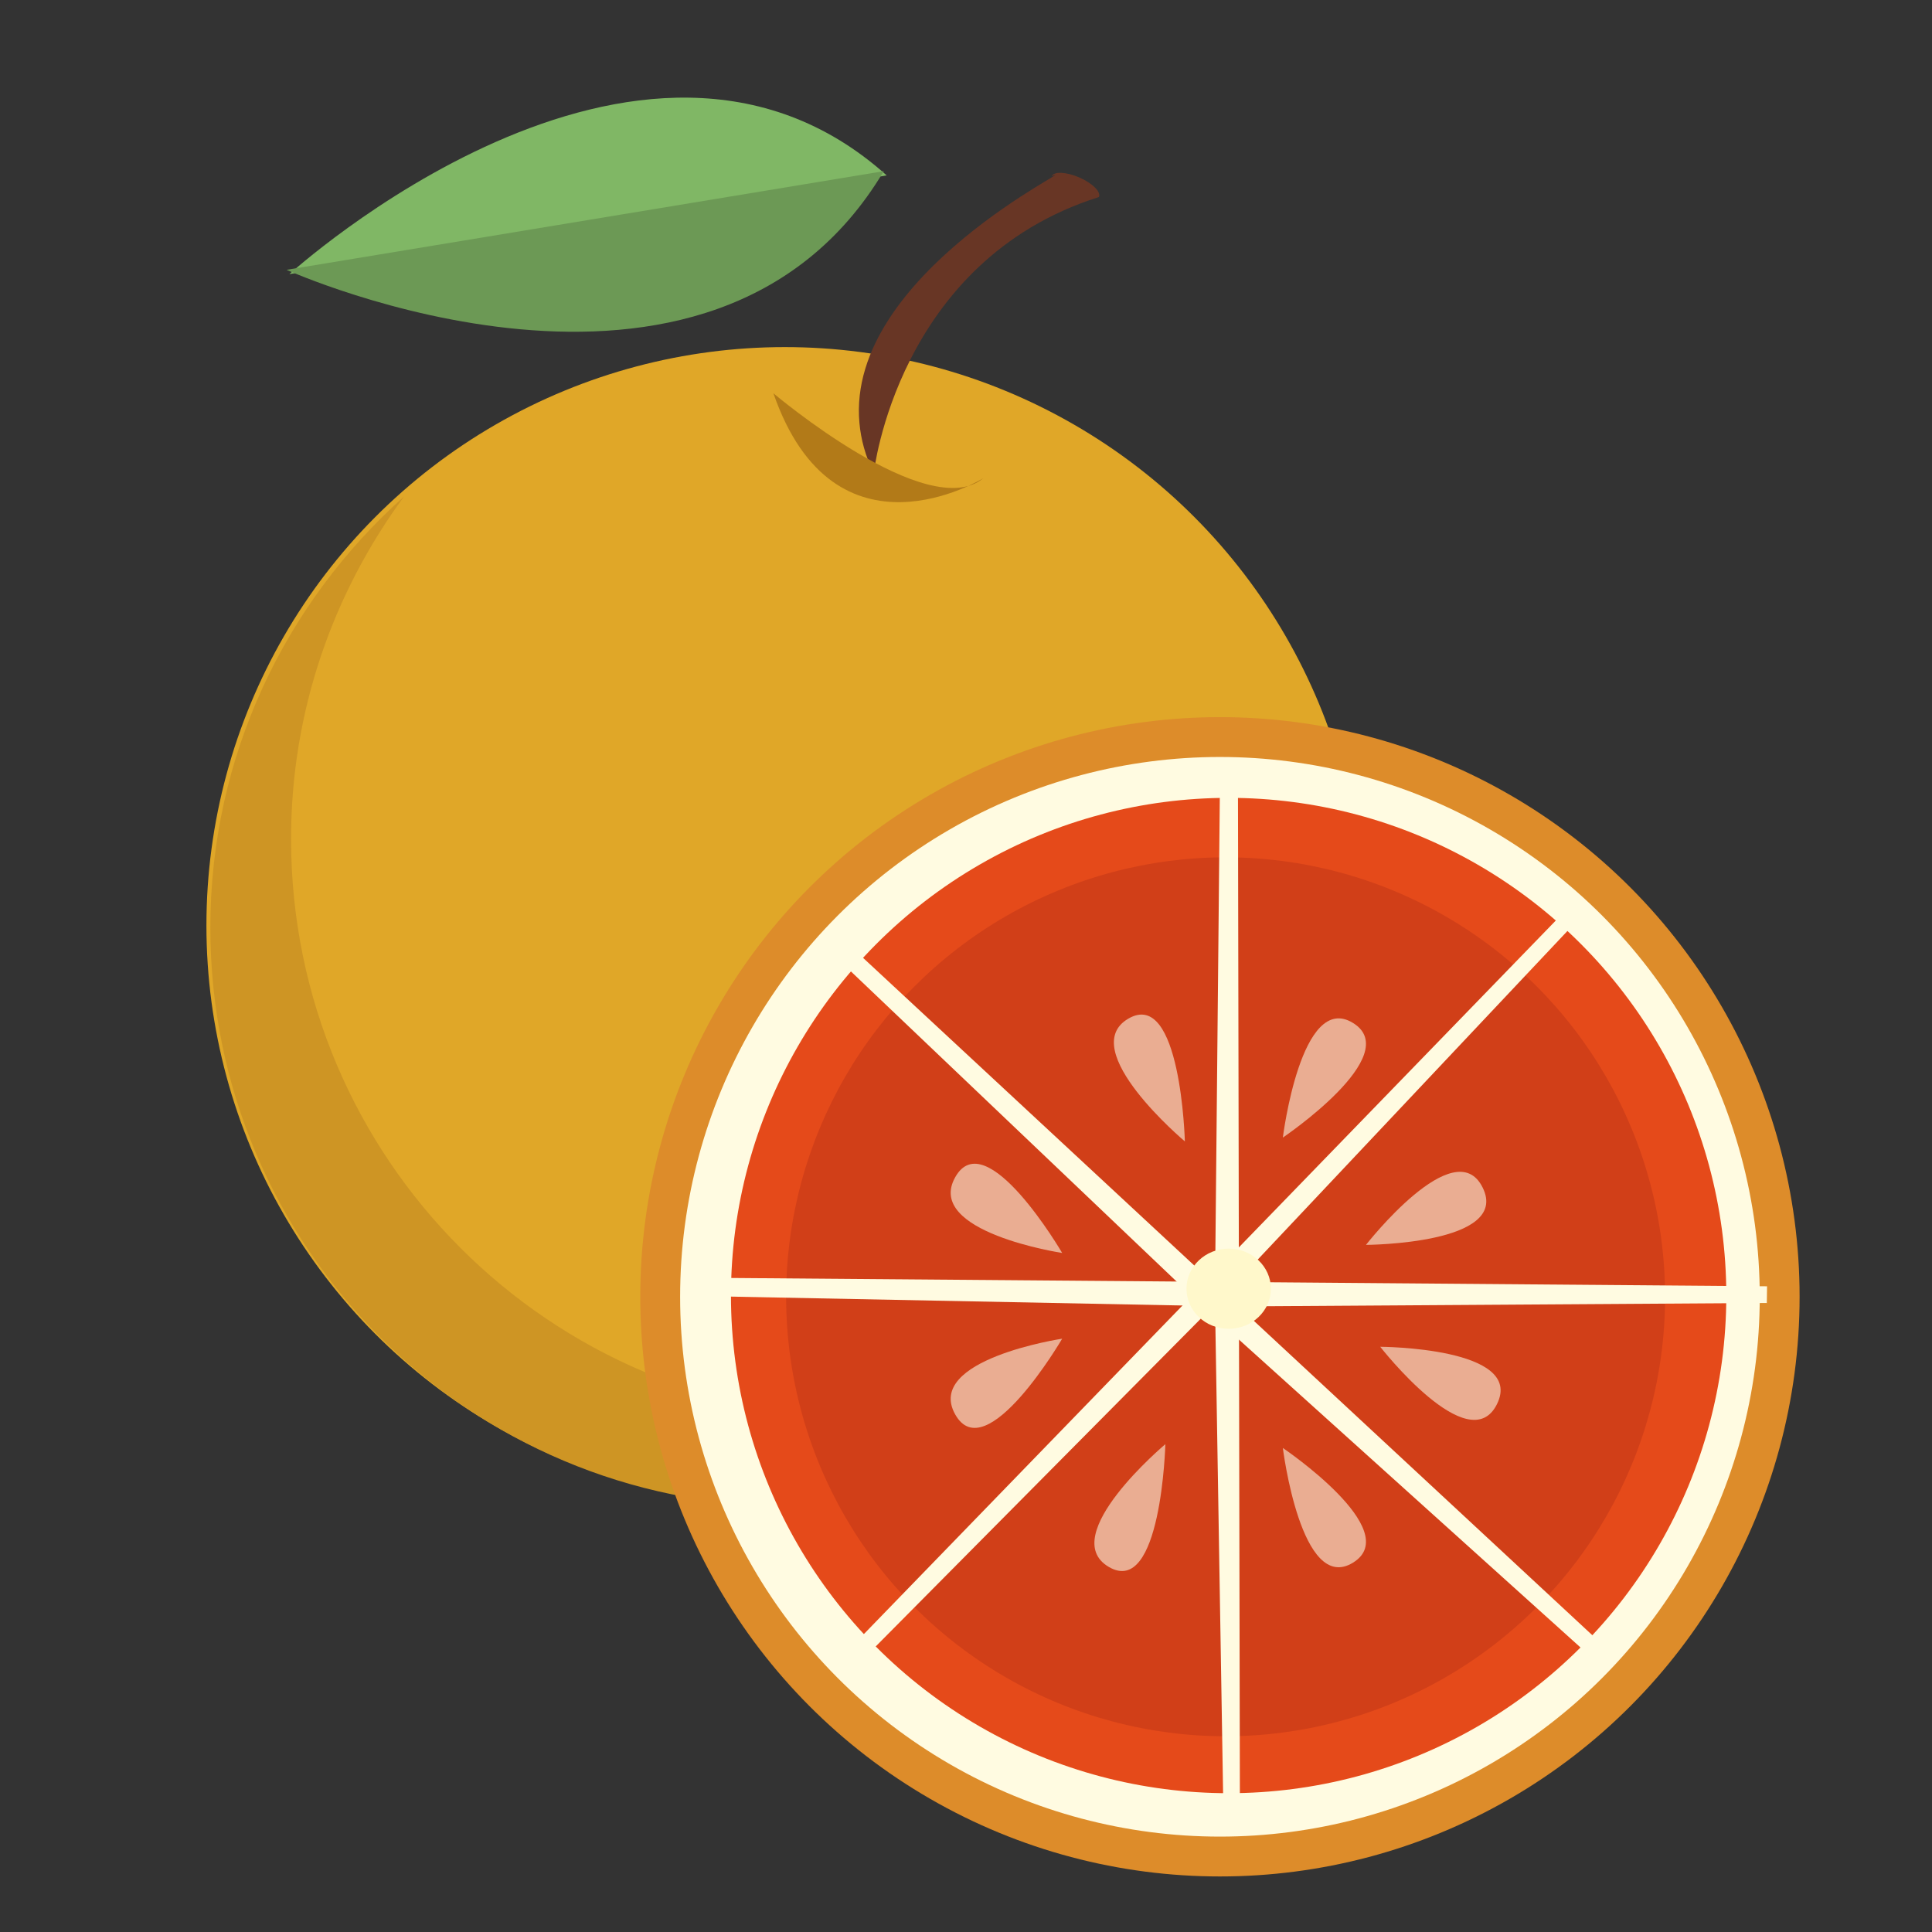 <?xml version="1.0" encoding="utf-8"?>
<!-- Generator: Adobe Illustrator 16.0.0, SVG Export Plug-In . SVG Version: 6.00 Build 0)  -->
<!DOCTYPE svg PUBLIC "-//W3C//DTD SVG 1.1//EN" "http://www.w3.org/Graphics/SVG/1.1/DTD/svg11.dtd">
<svg version="1.1" id="Layer_1" xmlns="http://www.w3.org/2000/svg" xmlns:xlink="http://www.w3.org/1999/xlink" x="0px" y="0px"
	 width="32px" height="32px" viewBox="0 0 32 32" enable-background="new 0 0 32 32" xml:space="preserve">
<rect x="0" y="0" width="32" height="32" fill="#333333" stroke="none"/>
<circle fill="#E0A728" cx="12.999" cy="15.329" r="9.58"/>
<path fill="#CE9524" d="M14.4,23.475c-5.292,0-9.579-4.289-9.579-9.581c0-2.125,0.702-4.081,1.871-5.67
	c-1.965,1.755-3.208,4.3-3.208,7.141c0,5.292,4.288,9.581,9.58,9.581c3.167,0,5.967-1.542,7.712-3.911
	C19.081,22.548,16.853,23.475,14.4,23.475z"/>
<path fill="#528E24" d="M12.526,6.361"/>
<circle fill="#DD8C2A" cx="20.206" cy="21.479" r="9.601"/>
<circle fill="#FFFBE1" cx="20.206" cy="21.479" r="8.941"/>
<circle fill="#E54A1A" cx="20.35" cy="21.458" r="8.243"/>
<circle fill="#D13F18" cx="20.3" cy="21.479" r="7.279"/>
<polyline fill="#FFFBE1" points="13.928,15.932 20.11,21.818 26.443,27.526 26.673,27.362 14.184,15.762 "/>
<polyline fill="#FFFBE1" points="14.23,27.547 20.296,21.431 26.152,15.218 25.95,15.06 14.018,27.365 "/>
<polyline fill="#FFFBE1" points="11.438,21.463 20.374,21.639 29.264,21.581 29.268,21.305 11.455,21.162 "/>
<polyline fill="#FFFBE1" points="20.208,12.776 20.123,21.493 20.266,30.161 20.537,30.169 20.504,12.799 "/>
<ellipse fill="#FFF8CB" cx="20.351" cy="21.345" rx="0.699" ry="0.664"/>
<path fill="#EAAD92" d="M17.593,22.173c0,0-2.283,0.343-1.772,1.254C16.329,24.337,17.593,22.173,17.593,22.173z"/>
<path fill="#EAAD92" d="M19.302,23.92c0,0-1.811,1.52-0.937,2.033C19.235,26.466,19.302,23.92,19.302,23.92z"/>
<path fill="#EAAD92" d="M21.248,23.983c0,0,0.301,2.433,1.163,1.899C23.273,25.35,21.248,23.983,21.248,23.983z"/>
<path fill="#EAAD92" d="M22.861,22.307c0,0,1.472,1.887,1.934,0.949C25.26,22.315,22.861,22.307,22.861,22.307z"/>
<path fill="#EAAD92" d="M17.593,20.753c0,0-2.283-0.345-1.772-1.254C16.329,18.588,17.593,20.753,17.593,20.753z"/>
<path fill="#EAAD92" d="M19.625,18.905c0,0-1.81-1.52-0.938-2.032C19.559,16.36,19.625,18.905,19.625,18.905z"/>
<path fill="#EAAD92" d="M21.248,18.842c0,0,0.301-2.432,1.163-1.898C23.273,17.475,21.248,18.842,21.248,18.842z"/>
<path fill="#EAAD92" d="M22.625,20.619c0,0,1.472-1.887,1.933-0.948C25.022,20.61,22.625,20.619,22.625,20.619z"/>
<path fill="#683625" d="M17.419,2.919L17.419,2.919c0.038-0.083,0.243-0.073,0.459,0.021s0.361,0.238,0.324,0.322l0.001,0l0,0l0,0
	c-0.001,0.003-0.008,0.001-0.009,0.004c-3.337,1.059-3.722,4.572-3.722,4.572c-0.139-0.284-0.213-0.562-0.237-0.832
	C14.008,4.536,18.003,2.682,17.419,2.919z"/>
<path fill="#80B765" d="M4.794,4.54c0,0,5.812-5.292,9.892-1.635L4.794,4.54z"/>
<path fill="#6C9955" d="M4.747,4.469c0,0,7.022,3.17,9.891-1.634L4.747,4.469z"/>
<path fill="#B27A18" d="M16.286,7.921c0,0-2.46,1.525-3.476-1.407C12.811,6.514,15.366,8.68,16.286,7.921z"/>
</svg>
